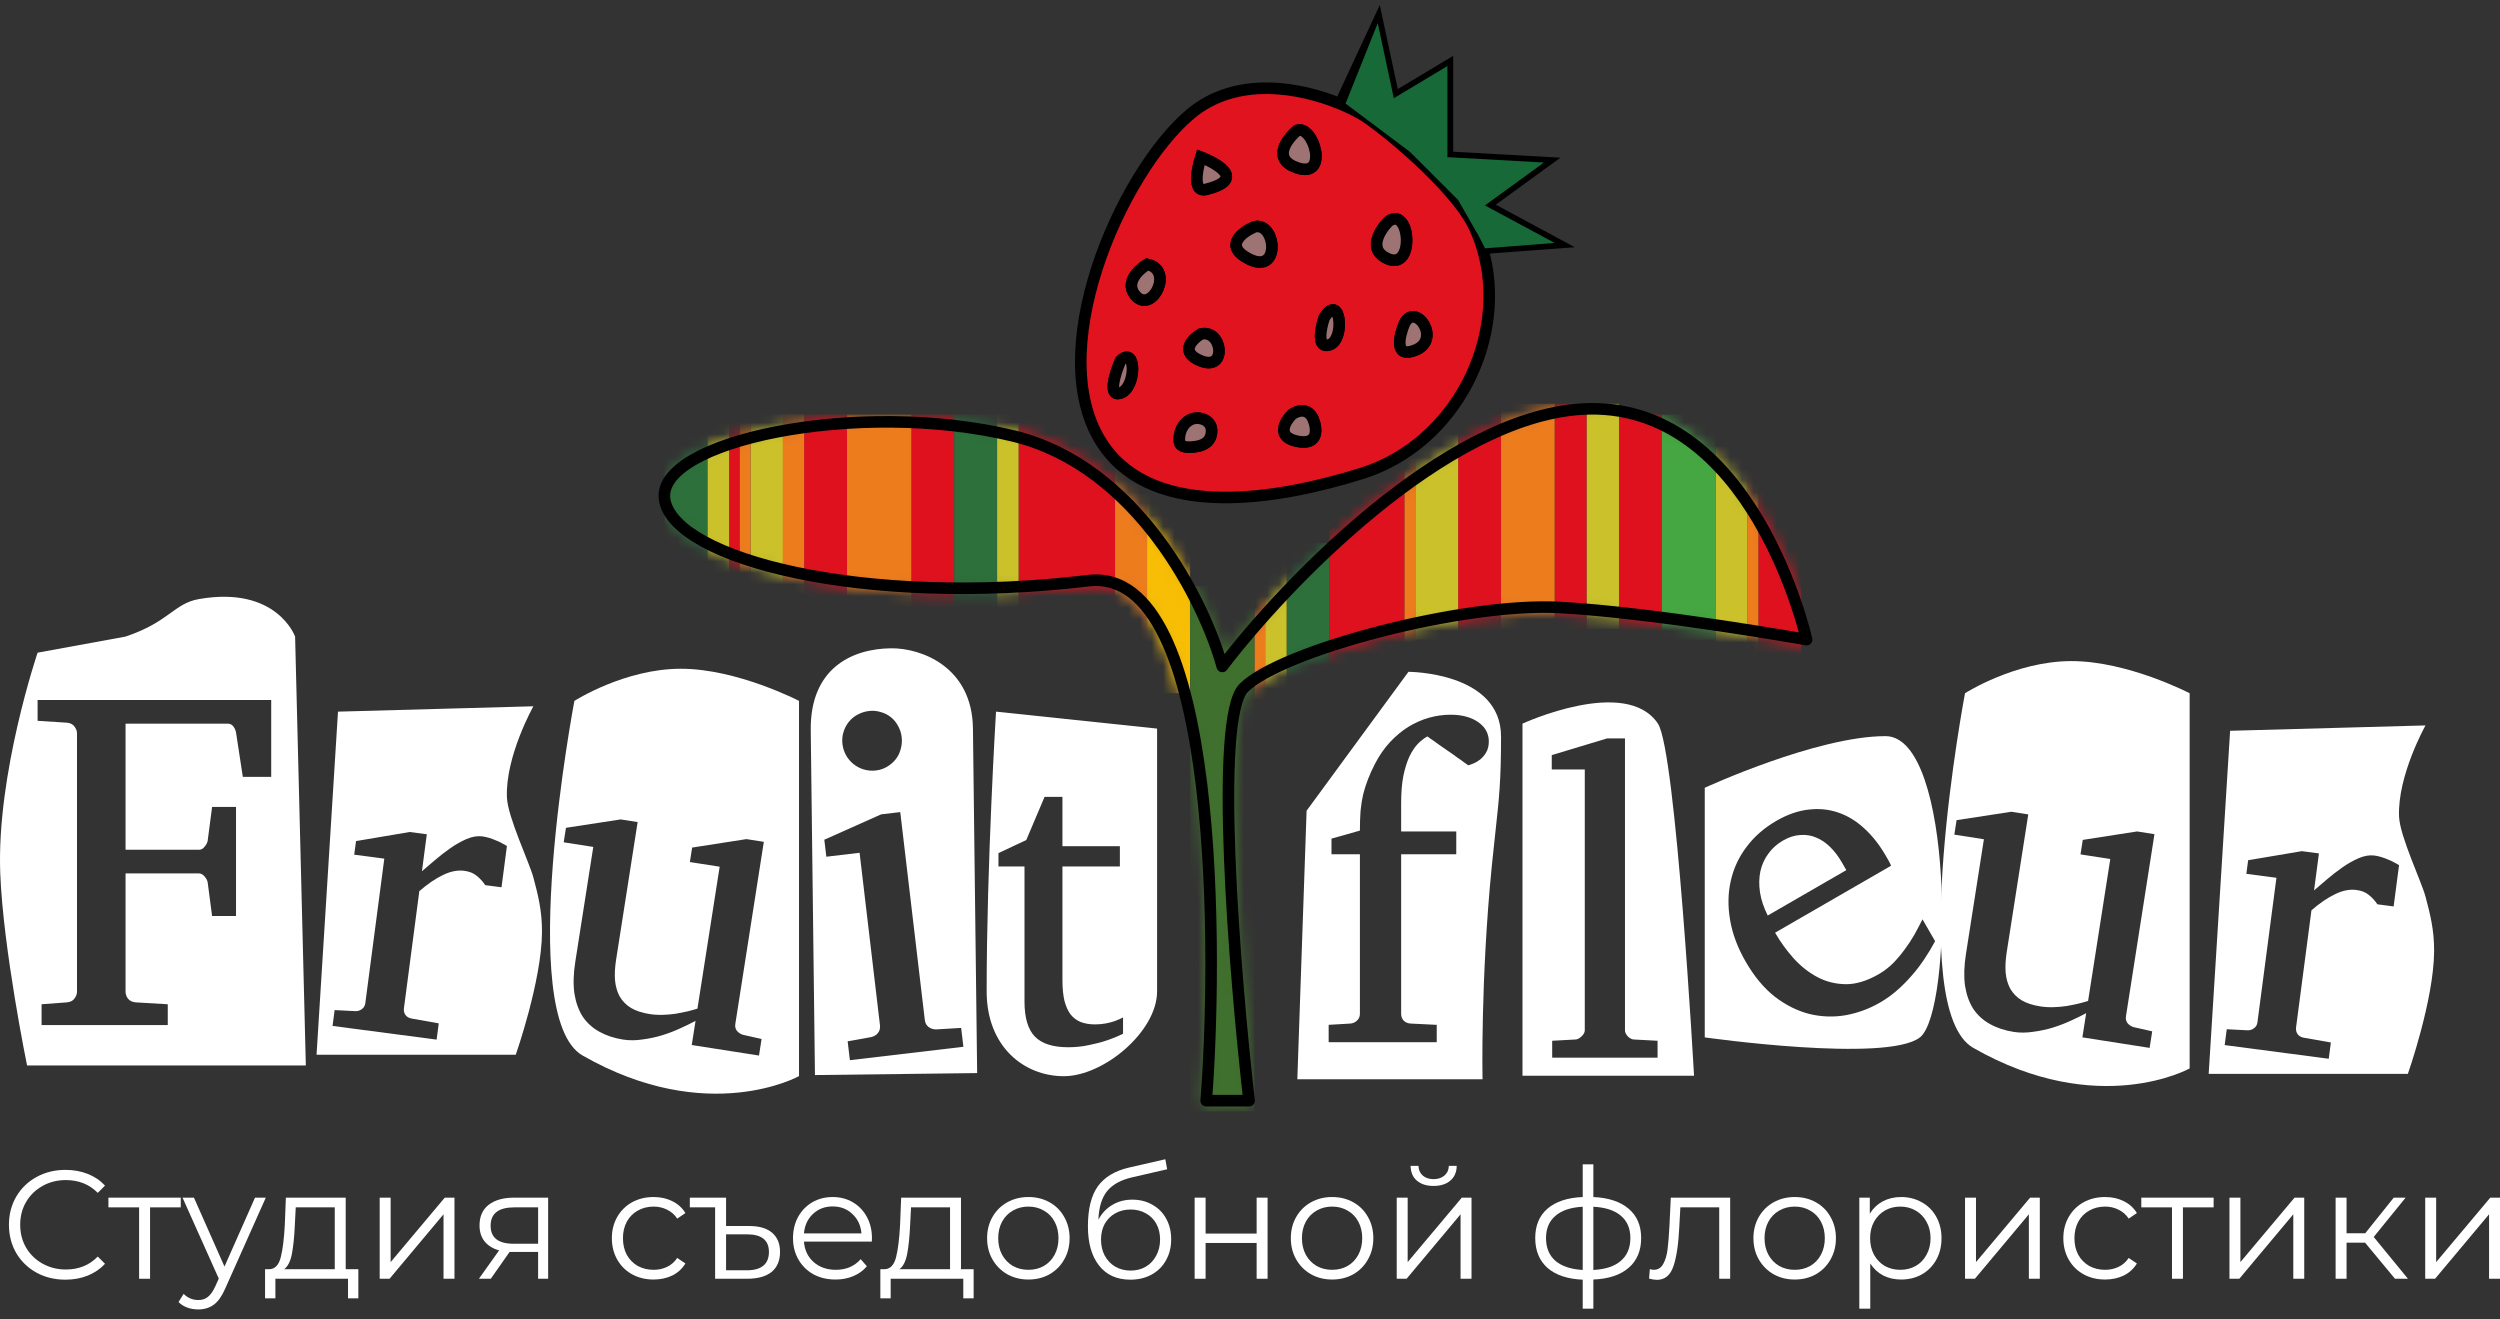 <svg width="216" height="114" viewBox="0 0 216 114" fill="none" xmlns="http://www.w3.org/2000/svg">
<rect x="0" y="0" width="216" height="114" fill="#333333" stroke="none"/>
<path d="M5.649 110.564C4.725 110.564 3.89 110.36 3.144 109.951C2.407 109.543 1.825 108.979 1.399 108.259C0.981 107.531 0.773 106.718 0.773 105.821C0.773 104.924 0.981 104.116 1.399 103.397C1.825 102.668 2.411 102.1 3.157 101.691C3.904 101.283 4.738 101.078 5.662 101.078C6.355 101.078 6.994 101.194 7.581 101.425C8.167 101.656 8.664 101.993 9.073 102.437L8.447 103.064C7.718 102.326 6.799 101.958 5.689 101.958C4.952 101.958 4.281 102.126 3.677 102.464C3.073 102.802 2.598 103.263 2.252 103.85C1.914 104.436 1.745 105.093 1.745 105.821C1.745 106.55 1.914 107.207 2.252 107.793C2.598 108.379 3.073 108.841 3.677 109.179C4.281 109.516 4.952 109.685 5.689 109.685C6.808 109.685 7.727 109.312 8.447 108.566L9.073 109.192C8.664 109.636 8.162 109.978 7.567 110.218C6.981 110.449 6.342 110.564 5.649 110.564Z" fill="white"/>
<path d="M15.617 104.316H12.965V110.484H12.019V104.316H9.368V103.477H15.617V104.316Z" fill="white"/>
<path d="M22.965 103.477L19.462 111.324C19.177 111.981 18.849 112.447 18.476 112.722C18.103 112.998 17.654 113.135 17.13 113.135C16.793 113.135 16.477 113.082 16.184 112.976C15.891 112.869 15.638 112.709 15.425 112.496L15.864 111.79C16.22 112.145 16.646 112.323 17.143 112.323C17.463 112.323 17.734 112.234 17.956 112.056C18.187 111.879 18.4 111.577 18.596 111.15L18.902 110.471L15.771 103.477H16.757L19.395 109.432L22.033 103.477H22.965Z" fill="white"/>
<path d="M30.961 109.658V112.176H30.069V110.484H23.794V112.176H22.901V109.658H23.301C23.772 109.632 24.091 109.285 24.26 108.619C24.429 107.953 24.544 107.02 24.607 105.821L24.7 103.477H29.869V109.658H30.961ZM25.472 105.875C25.428 106.869 25.344 107.691 25.219 108.339C25.095 108.979 24.873 109.418 24.553 109.658H28.923V104.316H25.552L25.472 105.875Z" fill="white"/>
<path d="M32.805 103.477H33.751V109.045L38.427 103.477H39.266V110.484H38.32V104.915L33.657 110.484H32.805V103.477Z" fill="white"/>
<path d="M47.359 103.477V110.484H46.493V108.166H44.029L42.404 110.484H41.378L43.123 108.033C42.581 107.882 42.164 107.624 41.871 107.26C41.578 106.896 41.431 106.434 41.431 105.875C41.431 105.093 41.697 104.498 42.23 104.089C42.763 103.681 43.492 103.477 44.415 103.477H47.359ZM42.39 105.901C42.39 106.94 43.052 107.46 44.375 107.46H46.493V104.316H44.442C43.074 104.316 42.39 104.844 42.39 105.901Z" fill="white"/>
<path d="M56.474 110.551C55.782 110.551 55.16 110.4 54.609 110.098C54.068 109.796 53.641 109.374 53.33 108.832C53.019 108.282 52.864 107.664 52.864 106.98C52.864 106.296 53.019 105.684 53.33 105.142C53.641 104.6 54.068 104.178 54.609 103.876C55.16 103.574 55.782 103.423 56.474 103.423C57.078 103.423 57.616 103.543 58.087 103.783C58.566 104.014 58.944 104.356 59.219 104.809L58.513 105.288C58.282 104.942 57.989 104.684 57.633 104.516C57.278 104.338 56.892 104.249 56.474 104.249C55.968 104.249 55.511 104.365 55.102 104.596C54.703 104.818 54.387 105.137 54.156 105.555C53.934 105.972 53.823 106.447 53.823 106.98C53.823 107.522 53.934 108.002 54.156 108.419C54.387 108.828 54.703 109.148 55.102 109.378C55.511 109.601 55.968 109.712 56.474 109.712C56.892 109.712 57.278 109.627 57.633 109.458C57.989 109.29 58.282 109.032 58.513 108.686L59.219 109.165C58.944 109.618 58.566 109.965 58.087 110.204C57.607 110.435 57.069 110.551 56.474 110.551Z" fill="white"/>
<path d="M64.744 105.928C65.606 105.928 66.263 106.123 66.716 106.514C67.169 106.905 67.395 107.456 67.395 108.166C67.395 108.921 67.151 109.498 66.662 109.898C66.174 110.289 65.472 110.484 64.557 110.484H61.786V104.316H59.601V103.477H62.732V105.928H64.744ZM64.544 109.752C65.166 109.752 65.637 109.618 65.956 109.352C66.276 109.085 66.436 108.69 66.436 108.166C66.436 107.154 65.805 106.647 64.544 106.647H62.732V109.752H64.544Z" fill="white"/>
<path d="M75.323 107.273H69.461C69.515 108.002 69.794 108.592 70.301 109.045C70.807 109.489 71.447 109.712 72.219 109.712C72.654 109.712 73.054 109.636 73.418 109.485C73.782 109.325 74.098 109.094 74.364 108.792L74.897 109.405C74.586 109.778 74.195 110.062 73.725 110.258C73.263 110.453 72.752 110.551 72.193 110.551C71.473 110.551 70.834 110.4 70.274 110.098C69.723 109.787 69.293 109.361 68.982 108.819C68.671 108.277 68.516 107.664 68.516 106.98C68.516 106.296 68.662 105.684 68.955 105.142C69.257 104.6 69.666 104.178 70.181 103.876C70.705 103.574 71.291 103.423 71.939 103.423C72.588 103.423 73.17 103.574 73.685 103.876C74.2 104.178 74.604 104.6 74.897 105.142C75.19 105.675 75.337 106.288 75.337 106.98L75.323 107.273ZM71.939 104.236C71.264 104.236 70.696 104.454 70.234 104.889C69.781 105.315 69.524 105.875 69.461 106.567H74.431C74.369 105.875 74.107 105.315 73.645 104.889C73.192 104.454 72.623 104.236 71.939 104.236Z" fill="white"/>
<path d="M84.122 109.658V112.176H83.229V110.484H76.954V112.176H76.062V109.658H76.462C76.932 109.632 77.252 109.285 77.421 108.619C77.589 107.953 77.705 107.02 77.767 105.821L77.86 103.477H83.029V109.658H84.122ZM78.633 105.875C78.589 106.869 78.504 107.691 78.38 108.339C78.256 108.979 78.034 109.418 77.714 109.658H82.084V104.316H78.713L78.633 105.875Z" fill="white"/>
<path d="M88.856 110.551C88.181 110.551 87.573 110.4 87.031 110.098C86.489 109.787 86.063 109.361 85.752 108.819C85.441 108.277 85.286 107.664 85.286 106.98C85.286 106.296 85.441 105.684 85.752 105.142C86.063 104.6 86.489 104.178 87.031 103.876C87.573 103.574 88.181 103.423 88.856 103.423C89.531 103.423 90.14 103.574 90.682 103.876C91.223 104.178 91.645 104.6 91.947 105.142C92.258 105.684 92.414 106.296 92.414 106.98C92.414 107.664 92.258 108.277 91.947 108.819C91.645 109.361 91.223 109.787 90.682 110.098C90.14 110.4 89.531 110.551 88.856 110.551ZM88.856 109.712C89.354 109.712 89.798 109.601 90.189 109.378C90.588 109.148 90.899 108.823 91.121 108.406C91.343 107.988 91.454 107.513 91.454 106.98C91.454 106.447 91.343 105.972 91.121 105.555C90.899 105.137 90.588 104.818 90.189 104.596C89.798 104.365 89.354 104.249 88.856 104.249C88.359 104.249 87.91 104.365 87.511 104.596C87.12 104.818 86.809 105.137 86.578 105.555C86.356 105.972 86.245 106.447 86.245 106.98C86.245 107.513 86.356 107.988 86.578 108.406C86.809 108.823 87.12 109.148 87.511 109.378C87.91 109.601 88.359 109.712 88.856 109.712Z" fill="white"/>
<path d="M97.832 103.65C98.481 103.65 99.058 103.796 99.564 104.089C100.08 104.374 100.479 104.778 100.763 105.302C101.048 105.817 101.19 106.408 101.19 107.074C101.19 107.758 101.039 108.366 100.737 108.899C100.444 109.423 100.031 109.831 99.498 110.125C98.965 110.418 98.352 110.564 97.659 110.564C96.496 110.564 95.594 110.156 94.955 109.339C94.315 108.521 93.996 107.393 93.996 105.955C93.996 104.454 94.28 103.303 94.848 102.504C95.425 101.705 96.323 101.163 97.539 100.879L100.684 100.159L100.843 101.025L97.886 101.705C96.882 101.927 96.145 102.322 95.674 102.89C95.204 103.45 94.946 104.28 94.901 105.382C95.186 104.84 95.581 104.418 96.087 104.116C96.594 103.805 97.175 103.65 97.832 103.65ZM97.686 109.778C98.174 109.778 98.61 109.667 98.992 109.445C99.382 109.214 99.684 108.894 99.897 108.486C100.12 108.077 100.231 107.615 100.231 107.1C100.231 106.585 100.124 106.132 99.911 105.741C99.698 105.351 99.396 105.049 99.005 104.835C98.623 104.613 98.183 104.502 97.686 104.502C97.189 104.502 96.745 104.613 96.354 104.835C95.972 105.049 95.67 105.351 95.448 105.741C95.235 106.132 95.128 106.585 95.128 107.1C95.128 107.615 95.235 108.077 95.448 108.486C95.67 108.894 95.976 109.214 96.367 109.445C96.758 109.667 97.197 109.778 97.686 109.778Z" fill="white"/>
<path d="M103.217 103.477H104.163V106.581H108.573V103.477H109.519V110.484H108.573V107.393H104.163V110.484H103.217V103.477Z" fill="white"/>
<path d="M115.098 110.551C114.423 110.551 113.815 110.4 113.273 110.098C112.731 109.787 112.305 109.361 111.994 108.819C111.683 108.277 111.528 107.664 111.528 106.98C111.528 106.296 111.683 105.684 111.994 105.142C112.305 104.6 112.731 104.178 113.273 103.876C113.815 103.574 114.423 103.423 115.098 103.423C115.773 103.423 116.382 103.574 116.924 103.876C117.465 104.178 117.887 104.6 118.189 105.142C118.5 105.684 118.656 106.296 118.656 106.98C118.656 107.664 118.5 108.277 118.189 108.819C117.887 109.361 117.465 109.787 116.924 110.098C116.382 110.4 115.773 110.551 115.098 110.551ZM115.098 109.712C115.596 109.712 116.04 109.601 116.431 109.378C116.83 109.148 117.141 108.823 117.363 108.406C117.585 107.988 117.696 107.513 117.696 106.98C117.696 106.447 117.585 105.972 117.363 105.555C117.141 105.137 116.83 104.818 116.431 104.596C116.04 104.365 115.596 104.249 115.098 104.249C114.601 104.249 114.153 104.365 113.753 104.596C113.362 104.818 113.051 105.137 112.82 105.555C112.598 105.972 112.487 106.447 112.487 106.98C112.487 107.513 112.598 107.988 112.82 108.406C113.051 108.823 113.362 109.148 113.753 109.378C114.153 109.601 114.601 109.712 115.098 109.712Z" fill="white"/>
<path d="M120.677 103.477H121.623V109.045L126.299 103.477H127.139V110.484H126.193V104.915L121.53 110.484H120.677V103.477ZM123.861 102.464C123.257 102.464 122.778 102.313 122.423 102.011C122.067 101.709 121.885 101.283 121.876 100.732H122.556C122.565 101.078 122.689 101.358 122.929 101.571C123.169 101.776 123.479 101.878 123.861 101.878C124.243 101.878 124.554 101.776 124.794 101.571C125.043 101.358 125.171 101.078 125.18 100.732H125.86C125.851 101.283 125.664 101.709 125.3 102.011C124.945 102.313 124.465 102.464 123.861 102.464Z" fill="white"/>
<path d="M141.796 106.967C141.796 108.06 141.437 108.917 140.717 109.538C139.998 110.16 138.981 110.498 137.666 110.551V113.069H136.747V110.564C135.441 110.511 134.429 110.173 133.709 109.552C132.999 108.921 132.644 108.06 132.644 106.967C132.644 105.883 132.999 105.035 133.709 104.422C134.429 103.81 135.441 103.477 136.747 103.423V100.599H137.666V103.423C138.981 103.485 139.998 103.823 140.717 104.436C141.437 105.049 141.796 105.892 141.796 106.967ZM133.576 106.967C133.576 107.802 133.843 108.455 134.376 108.926C134.917 109.396 135.708 109.663 136.747 109.725V104.263C135.717 104.316 134.931 104.578 134.389 105.049C133.847 105.51 133.576 106.15 133.576 106.967ZM137.666 109.725C138.705 109.672 139.496 109.41 140.038 108.939C140.588 108.468 140.864 107.811 140.864 106.967C140.864 106.141 140.588 105.497 140.038 105.035C139.496 104.573 138.705 104.316 137.666 104.263V109.725Z" fill="white"/>
<path d="M149.487 103.477V110.484H148.541V104.316H145.183L145.09 106.048C145.019 107.504 144.85 108.624 144.584 109.405C144.317 110.187 143.842 110.578 143.158 110.578C142.972 110.578 142.745 110.542 142.479 110.471L142.545 109.658C142.705 109.694 142.816 109.712 142.878 109.712C143.243 109.712 143.518 109.543 143.704 109.205C143.891 108.868 144.015 108.45 144.077 107.953C144.14 107.456 144.193 106.798 144.237 105.981L144.357 103.477H149.487Z" fill="white"/>
<path d="M155.067 110.551C154.392 110.551 153.783 110.4 153.241 110.098C152.7 109.787 152.273 109.361 151.962 108.819C151.651 108.277 151.496 107.664 151.496 106.98C151.496 106.296 151.651 105.684 151.962 105.142C152.273 104.6 152.7 104.178 153.241 103.876C153.783 103.574 154.392 103.423 155.067 103.423C155.742 103.423 156.35 103.574 156.892 103.876C157.434 104.178 157.855 104.6 158.157 105.142C158.468 105.684 158.624 106.296 158.624 106.98C158.624 107.664 158.468 108.277 158.157 108.819C157.855 109.361 157.434 109.787 156.892 110.098C156.35 110.4 155.742 110.551 155.067 110.551ZM155.067 109.712C155.564 109.712 156.008 109.601 156.399 109.378C156.798 109.148 157.109 108.823 157.331 108.406C157.553 107.988 157.664 107.513 157.664 106.98C157.664 106.447 157.553 105.972 157.331 105.555C157.109 105.137 156.798 104.818 156.399 104.596C156.008 104.365 155.564 104.249 155.067 104.249C154.569 104.249 154.121 104.365 153.721 104.596C153.33 104.818 153.019 105.137 152.788 105.555C152.566 105.972 152.455 106.447 152.455 106.98C152.455 107.513 152.566 107.988 152.788 108.406C153.019 108.823 153.33 109.148 153.721 109.378C154.121 109.601 154.569 109.712 155.067 109.712Z" fill="white"/>
<path d="M164.256 103.423C164.913 103.423 165.508 103.574 166.041 103.876C166.574 104.169 166.991 104.587 167.293 105.129C167.595 105.67 167.746 106.288 167.746 106.98C167.746 107.682 167.595 108.304 167.293 108.846C166.991 109.387 166.574 109.809 166.041 110.111C165.517 110.404 164.922 110.551 164.256 110.551C163.687 110.551 163.172 110.435 162.71 110.204C162.257 109.965 161.884 109.618 161.591 109.165V113.069H160.645V103.477H161.551V104.862C161.835 104.4 162.208 104.045 162.67 103.796C163.141 103.548 163.67 103.423 164.256 103.423ZM164.189 109.712C164.678 109.712 165.122 109.601 165.521 109.378C165.921 109.148 166.232 108.823 166.454 108.406C166.685 107.988 166.8 107.513 166.8 106.98C166.8 106.447 166.685 105.977 166.454 105.568C166.232 105.151 165.921 104.827 165.521 104.596C165.122 104.365 164.678 104.249 164.189 104.249C163.692 104.249 163.243 104.365 162.844 104.596C162.453 104.827 162.142 105.151 161.911 105.568C161.689 105.977 161.578 106.447 161.578 106.98C161.578 107.513 161.689 107.988 161.911 108.406C162.142 108.823 162.453 109.148 162.844 109.378C163.243 109.601 163.692 109.712 164.189 109.712Z" fill="white"/>
<path d="M169.779 103.477H170.725V109.045L175.401 103.477H176.24V110.484H175.294V104.915L170.631 110.484H169.779V103.477Z" fill="white"/>
<path d="M181.882 110.551C181.189 110.551 180.567 110.4 180.017 110.098C179.475 109.796 179.049 109.374 178.738 108.832C178.427 108.282 178.272 107.664 178.272 106.98C178.272 106.296 178.427 105.684 178.738 105.142C179.049 104.6 179.475 104.178 180.017 103.876C180.567 103.574 181.189 103.423 181.882 103.423C182.486 103.423 183.023 103.543 183.494 103.783C183.974 104.014 184.351 104.356 184.626 104.809L183.92 105.288C183.689 104.942 183.396 104.684 183.041 104.516C182.686 104.338 182.299 104.249 181.882 104.249C181.376 104.249 180.918 104.365 180.51 104.596C180.11 104.818 179.795 105.137 179.564 105.555C179.342 105.972 179.231 106.447 179.231 106.98C179.231 107.522 179.342 108.002 179.564 108.419C179.795 108.828 180.11 109.148 180.51 109.378C180.918 109.601 181.376 109.712 181.882 109.712C182.299 109.712 182.686 109.627 183.041 109.458C183.396 109.29 183.689 109.032 183.92 108.686L184.626 109.165C184.351 109.618 183.974 109.965 183.494 110.204C183.014 110.435 182.477 110.551 181.882 110.551Z" fill="white"/>
<path d="M191.257 104.316H188.606V110.484H187.66V104.316H185.009V103.477H191.257V104.316Z" fill="white"/>
<path d="M192.625 103.477H193.571V109.045L198.247 103.477H199.086V110.484H198.141V104.915L193.478 110.484H192.625V103.477Z" fill="white"/>
<path d="M204.342 107.367H202.743V110.484H201.797V103.477H202.743V106.554H204.355L206.82 103.477H207.846L205.088 106.874L208.046 110.484H206.927L204.342 107.367Z" fill="white"/>
<path d="M209.538 103.477H210.484V109.045L215.161 103.477H216V110.484H215.054V104.915L210.391 110.484H209.538V103.477Z" fill="white"/>
<path d="M95.415 38.591C89.857 30.717 96.804 14.969 102.826 9.874C106.813 6.501 112.344 7.548 115.795 8.972L119.037 2L120.427 8.485L125.058 5.705V13.579L133.396 14.043L128.301 17.748L134.322 20.99L128.082 21.453C130.36 29.06 125.863 38.34 117.647 40.907C110.237 43.223 99.861 44.89 95.415 38.591Z" fill="#E0131E"/>
<path d="M115.795 8.972C116.513 9.269 117.142 9.581 117.647 9.874C119.248 10.8 125.705 16.054 127.374 19.601C127.658 20.204 127.893 20.823 128.082 21.453M115.795 8.972C112.344 7.548 106.813 6.501 102.826 9.874C96.804 14.969 89.857 30.717 95.415 38.591C99.861 44.89 110.237 43.223 117.647 40.907C125.863 38.34 130.36 29.06 128.082 21.453M115.795 8.972L119.037 2L120.427 8.485L125.058 5.705V13.579L133.396 14.043L128.301 17.748L134.322 20.99L128.082 21.453M108.384 19.601C107.303 20.064 105.698 21.268 107.921 22.38C110.7 23.769 110.237 19.138 108.384 19.601ZM103.752 28.864C102.98 29.328 101.899 30.439 103.752 31.18C106.068 32.107 105.605 28.401 103.752 28.864ZM99.12 22.843C98.348 23.306 97.082 24.511 98.194 25.622C99.584 27.012 101.436 23.306 99.12 22.843ZM121.353 27.938C120.89 29.019 120.427 30.995 122.279 30.254C124.595 29.328 122.279 26.085 121.353 27.938ZM114.405 27.475C114.097 28.401 113.757 30.161 114.868 29.791C116.258 29.328 115.795 25.159 114.405 27.475ZM119.963 19.138C119.192 19.91 118.111 21.639 119.963 22.38C122.279 23.306 121.816 17.748 119.963 19.138ZM112.089 11.264C111.163 12.036 109.866 13.765 112.089 14.506C114.868 15.432 113.479 10.8 112.089 11.264ZM103.752 13.579C103.752 13.579 102.733 16.729 104.215 16.359C108.384 15.316 103.752 13.579 103.752 13.579ZM96.805 31.18C96.341 32.261 95.693 34.33 96.805 33.959C98.194 33.496 98.194 29.791 96.805 31.18ZM102.826 36.275C102.165 36.621 101.842 37.384 101.899 38.128C101.943 38.698 102.723 38.672 103.289 38.591C104.049 38.483 104.679 38.128 104.679 37.202C104.679 36.275 103.543 35.901 102.826 36.275ZM111.626 35.812C111.009 36.43 110.237 37.757 112.089 38.128C113.942 38.498 113.788 37.047 113.479 36.275C113.325 35.812 112.738 35.071 111.626 35.812Z" stroke="black"/>
<path d="M108.384 19.6C107.303 20.064 105.698 21.268 107.921 22.379C110.7 23.769 110.237 19.137 108.384 19.6Z" fill="#9E7373"/>
<path d="M103.752 28.864C102.98 29.327 101.899 30.439 103.752 31.18C106.068 32.106 105.605 28.401 103.752 28.864Z" fill="#9E7373"/>
<path d="M99.12 22.843C98.348 23.306 97.082 24.51 98.194 25.622C99.584 27.011 101.436 23.306 99.12 22.843Z" fill="#9E7373"/>
<path d="M121.353 27.938C120.89 29.018 120.427 30.995 122.279 30.253C124.595 29.327 122.279 26.085 121.353 27.938Z" fill="#9E7373"/>
<path d="M114.405 27.474C114.096 28.401 113.757 30.161 114.868 29.79C116.258 29.327 115.795 25.159 114.405 27.474Z" fill="#9E7373"/>
<path d="M119.963 19.137C119.191 19.909 118.111 21.638 119.963 22.379C122.279 23.306 121.816 17.748 119.963 19.137Z" fill="#9E7373"/>
<path d="M112.089 11.263C111.163 12.035 109.866 13.764 112.089 14.505C114.868 15.432 113.479 10.8 112.089 11.263Z" fill="#9E7373"/>
<path d="M103.752 13.579C103.752 13.579 102.733 16.729 104.215 16.358C108.384 15.316 103.752 13.579 103.752 13.579Z" fill="#9E7373"/>
<path d="M96.805 31.18C96.341 32.261 95.693 34.33 96.805 33.959C98.194 33.496 98.194 29.79 96.805 31.18Z" fill="#9E7373"/>
<path d="M101.899 38.127C101.842 37.384 102.165 36.62 102.826 36.275C103.543 35.9 104.679 36.275 104.679 37.201C104.679 38.127 104.049 38.482 103.289 38.591C102.723 38.672 101.943 38.698 101.899 38.127Z" fill="#9E7373"/>
<path d="M112.089 38.127C110.237 37.757 111.009 36.429 111.626 35.812C112.738 35.071 113.325 35.812 113.479 36.275C113.788 37.047 113.942 38.498 112.089 38.127Z" fill="#9E7373"/>
<path d="M108.384 19.6C107.303 20.064 105.698 21.268 107.921 22.379C110.7 23.769 110.237 19.137 108.384 19.6Z" stroke="black"/>
<path d="M103.752 28.864C102.98 29.327 101.899 30.439 103.752 31.18C106.068 32.106 105.605 28.401 103.752 28.864Z" stroke="black"/>
<path d="M99.12 22.843C98.348 23.306 97.082 24.51 98.194 25.622C99.584 27.011 101.436 23.306 99.12 22.843Z" stroke="black"/>
<path d="M121.353 27.938C120.89 29.018 120.427 30.995 122.279 30.253C124.595 29.327 122.279 26.085 121.353 27.938Z" stroke="black"/>
<path d="M114.405 27.474C114.096 28.401 113.757 30.161 114.868 29.79C116.258 29.327 115.795 25.159 114.405 27.474Z" stroke="black"/>
<path d="M119.963 19.137C119.191 19.909 118.111 21.638 119.963 22.379C122.279 23.306 121.816 17.748 119.963 19.137Z" stroke="black"/>
<path d="M112.089 11.263C111.163 12.035 109.866 13.764 112.089 14.505C114.868 15.432 113.479 10.8 112.089 11.263Z" stroke="black"/>
<path d="M103.752 13.579C103.752 13.579 102.733 16.729 104.215 16.358C108.384 15.316 103.752 13.579 103.752 13.579Z" stroke="black"/>
<path d="M96.805 31.18C96.341 32.261 95.693 34.33 96.805 33.959C98.194 33.496 98.194 29.79 96.805 31.18Z" stroke="black"/>
<path d="M101.899 38.127C101.842 37.384 102.165 36.62 102.826 36.275C103.543 35.9 104.679 36.275 104.679 37.201C104.679 38.127 104.049 38.482 103.289 38.591C102.723 38.672 101.943 38.698 101.899 38.127Z" stroke="black"/>
<path d="M112.089 38.127C110.237 37.757 111.009 36.429 111.626 35.812C112.738 35.071 113.325 35.812 113.479 36.275C113.788 37.047 113.942 38.498 112.089 38.127Z" stroke="black"/>
<path d="M121.816 13.116L116.258 8.948L119.037 2L120.426 8.485L125.058 5.705V13.579L133.395 14.043L128.3 17.748L134.322 20.99L128.3 21.453L127.837 20.527L125.985 17.285L121.816 13.116Z" fill="#176938"/>
<mask id="mask0_1436_6896" style="mask-type:alpha" maskUnits="userSpaceOnUse" x="56" y="34" width="101" height="62">
<path d="M107.921 95.099H104.215C105.141 83.52 105.605 48.793 94.025 50.171C74.572 52.487 58.36 48.318 57.434 43.223C56.508 38.128 74.109 34.423 87.541 37.665C98.286 40.259 104.061 52.024 105.605 57.582C111.008 50.48 124.78 36.09 136.638 35.349C151.459 34.423 156.091 55.266 156.091 55.266C156.091 55.266 143.122 52.95 134.785 52.487C126.448 52.024 110.7 56.192 107.457 59.435C104.864 62.028 106.685 84.292 107.921 95.099Z" fill="#C4C4C4"/>
<path d="M104.215 95.099L103.717 95.059C103.706 95.199 103.753 95.336 103.848 95.439C103.942 95.541 104.076 95.599 104.215 95.599V95.099ZM107.921 95.099V95.599C108.063 95.599 108.199 95.539 108.294 95.432C108.389 95.326 108.434 95.184 108.417 95.043L107.921 95.099ZM107.457 59.435L107.811 59.788L107.457 59.435ZM156.091 55.266L156.003 55.758C156.168 55.788 156.336 55.733 156.452 55.612C156.568 55.491 156.616 55.321 156.579 55.158L156.091 55.266ZM136.638 35.349L136.606 34.85L136.638 35.349ZM105.605 57.582L105.123 57.716C105.174 57.899 105.324 58.037 105.51 58.073C105.697 58.109 105.888 58.036 106.003 57.885L105.605 57.582ZM87.541 37.665L87.423 38.151L87.541 37.665ZM57.434 43.223L56.942 43.313L57.434 43.223ZM94.025 50.171L94.085 50.668L94.025 50.171ZM104.215 95.599H107.921V94.599H104.215V95.599ZM108.417 95.043C107.801 89.647 107.038 81.392 106.753 74.167C106.61 70.553 106.588 67.21 106.761 64.615C106.847 63.316 106.982 62.22 107.17 61.377C107.364 60.507 107.596 60.003 107.811 59.788L107.104 59.081C106.67 59.515 106.392 60.274 106.194 61.16C105.99 62.073 105.851 63.226 105.763 64.548C105.587 67.195 105.61 70.579 105.754 74.207C106.04 81.464 106.805 89.745 107.424 95.156L108.417 95.043ZM107.811 59.788C108.545 59.054 110.053 58.217 112.111 57.379C114.148 56.55 116.659 55.746 119.335 55.055C124.7 53.671 130.663 52.759 134.757 52.986L134.813 51.988C130.569 51.752 124.49 52.692 119.086 54.087C116.378 54.786 113.823 55.603 111.734 56.453C109.667 57.294 107.991 58.194 107.104 59.081L107.811 59.788ZM134.757 52.986C138.902 53.216 144.209 53.908 148.491 54.545C150.63 54.863 152.508 55.166 153.852 55.39C154.524 55.502 155.062 55.594 155.432 55.658C155.617 55.69 155.76 55.715 155.857 55.732C155.905 55.741 155.942 55.747 155.966 55.752C155.979 55.754 155.988 55.755 155.994 55.757C155.997 55.757 156 55.758 156.001 55.758C156.002 55.758 156.002 55.758 156.003 55.758C156.003 55.758 156.003 55.758 156.003 55.758C156.003 55.758 156.003 55.758 156.091 55.266C156.179 54.774 156.179 54.774 156.179 54.774C156.179 54.774 156.179 54.774 156.178 54.774C156.178 54.774 156.177 54.773 156.177 54.773C156.175 54.773 156.173 54.773 156.169 54.772C156.163 54.771 156.154 54.769 156.141 54.767C156.116 54.763 156.079 54.756 156.03 54.748C155.933 54.73 155.789 54.705 155.603 54.673C155.231 54.608 154.691 54.516 154.017 54.404C152.668 54.179 150.784 53.875 148.638 53.556C144.351 52.918 139.005 52.221 134.813 51.988L134.757 52.986ZM156.091 55.266C156.579 55.158 156.579 55.157 156.579 55.157C156.579 55.157 156.579 55.156 156.579 55.156C156.579 55.155 156.578 55.154 156.578 55.152C156.577 55.15 156.577 55.145 156.575 55.14C156.573 55.129 156.569 55.113 156.564 55.092C156.555 55.051 156.54 54.991 156.521 54.913C156.483 54.756 156.424 54.529 156.345 54.24C156.187 53.663 155.946 52.843 155.609 51.861C154.936 49.901 153.881 47.291 152.353 44.706C149.308 39.553 144.301 34.369 136.606 34.85L136.669 35.848C143.796 35.403 148.516 40.177 151.492 45.215C152.975 47.724 154.004 50.267 154.663 52.186C154.992 53.145 155.228 53.945 155.381 54.504C155.458 54.784 155.513 55.003 155.55 55.152C155.568 55.226 155.582 55.283 155.591 55.32C155.595 55.339 155.598 55.353 155.6 55.362C155.601 55.367 155.602 55.37 155.603 55.372C155.603 55.373 155.603 55.374 155.603 55.374C155.603 55.374 155.603 55.374 155.603 55.375C155.603 55.375 155.603 55.374 156.091 55.266ZM136.606 34.85C130.514 35.231 124.003 39.101 118.385 43.693C112.749 48.3 107.928 53.702 105.207 57.279L106.003 57.885C108.685 54.36 113.452 49.017 119.017 44.467C124.6 39.904 130.904 36.209 136.669 35.848L136.606 34.85ZM106.086 57.448C105.299 54.615 103.444 50.227 100.423 46.211C97.402 42.196 93.182 38.513 87.658 37.179L87.423 38.151C92.645 39.412 96.685 42.907 99.624 46.813C102.562 50.718 104.366 54.991 105.123 57.716L106.086 57.448ZM87.658 37.179C80.863 35.539 73.031 35.657 67.008 36.827C63.998 37.411 61.404 38.265 59.606 39.318C57.848 40.348 56.649 41.7 56.942 43.313L57.926 43.134C57.756 42.199 58.41 41.178 60.111 40.181C61.773 39.208 64.244 38.382 67.198 37.809C73.101 36.663 80.786 36.549 87.423 38.151L87.658 37.179ZM56.942 43.313C57.216 44.82 58.582 46.135 60.566 47.222C62.578 48.325 65.351 49.265 68.679 49.966C75.339 51.368 84.311 51.831 94.085 50.668L93.966 49.675C84.286 50.827 75.425 50.364 68.885 48.987C65.612 48.298 62.943 47.385 61.047 46.346C59.123 45.291 58.115 44.174 57.926 43.134L56.942 43.313ZM94.085 50.668C96.656 50.361 98.644 52.023 100.183 55.199C101.717 58.366 102.708 62.874 103.313 67.837C104.524 77.749 104.178 89.289 103.717 95.059L104.714 95.139C105.178 89.33 105.527 77.717 104.306 67.715C103.696 62.721 102.69 58.082 101.083 54.763C99.48 51.454 97.184 49.291 93.966 49.675L94.085 50.668Z" fill="black"/>
</mask>
<g mask="url(#mask0_1436_6896)">
<rect x="125.985" y="35.812" width="4.632" height="19.453" fill="#E0111E"/>
<rect x="134.322" y="34.886" width="2.779" height="19.453" fill="#E0111E"/>
<rect x="139.88" y="35.812" width="3.705" height="19.453" fill="#E0111E"/>
<rect x="151.923" y="40.444" width="3.705" height="19.453" fill="#E0111E"/>
<rect x="114.869" y="39.518" width="6.485" height="19.453" fill="#E0111E"/>
<rect x="88.004" y="35.812" width="8.337" height="19.453" fill="#E0111E"/>
<rect x="69.477" y="35.812" width="3.705" height="19.453" fill="#E0111E"/>
<rect x="78.74" y="35.812" width="3.705" height="19.453" fill="#E0111E"/>
<rect x="62.992" y="34.886" width="0.926" height="19.453" fill="#E0111E"/>
<rect x="57.434" y="35.812" width="3.705" height="19.453" fill="#2D703B"/>
<rect x="82.446" y="35.812" width="3.705" height="19.453" fill="#2D703B"/>
<rect x="111.163" y="46.929" width="3.705" height="19.453" fill="#2D703B"/>
<rect x="137.101" y="34.886" width="0.926" height="19.453" fill="#2D703B"/>
<rect x="86.152" y="35.812" width="1.853" height="19.453" fill="#CBC22B"/>
<rect x="109.31" y="45.075" width="1.853" height="19.453" fill="#CBC22B"/>
<rect x="137.101" y="34.886" width="2.779" height="19.453" fill="#CBC22B"/>
<rect x="148.217" y="38.591" width="2.779" height="19.453" fill="#CBC22B"/>
<rect x="143.586" y="35.812" width="4.632" height="19.453" fill="#45A742"/>
<rect x="122.279" y="35.812" width="3.705" height="19.453" fill="#CBC22B"/>
<rect x="64.845" y="35.812" width="3.705" height="19.453" fill="#CBC22B"/>
<rect x="61.14" y="35.812" width="1.853" height="19.453" fill="#CBC22B"/>
<rect x="73.182" y="35.812" width="5.558" height="19.453" fill="#ED7C1D"/>
<rect x="96.341" y="38.591" width="3.705" height="19.453" fill="#ED7C1D"/>
<rect x="108.384" y="45.075" width="0.926" height="19.453" fill="#ED7C1D"/>
<rect x="121.353" y="37.666" width="0.926" height="19.453" fill="#ED7C1D"/>
<rect x="129.69" y="34.886" width="4.632" height="19.453" fill="#ED7C1D"/>
<rect x="150.996" y="38.591" width="0.926" height="19.453" fill="#ED7C1D"/>
<rect x="99.121" y="40.444" width="3.705" height="19.453" fill="#F8BE05"/>
<rect x="102.826" y="50.634" width="5.558" height="45.392" fill="#40702D"/>
<rect x="67.624" y="35.812" width="1.853" height="19.453" fill="#ED7C1D"/>
<rect x="63.919" y="35.812" width="0.926" height="19.453" fill="#ED7C1D"/>
</g>
<path d="M104.215 95.099L103.717 95.059C103.706 95.199 103.753 95.336 103.848 95.439C103.942 95.541 104.076 95.599 104.215 95.599V95.099ZM107.921 95.099V95.599C108.063 95.599 108.199 95.539 108.294 95.432C108.389 95.326 108.434 95.184 108.417 95.043L107.921 95.099ZM156.091 55.266L156.003 55.758C156.168 55.788 156.336 55.733 156.452 55.612C156.568 55.491 156.616 55.321 156.579 55.158L156.091 55.266ZM105.605 57.582L105.123 57.716C105.174 57.899 105.324 58.037 105.51 58.073C105.697 58.109 105.888 58.036 106.003 57.885L105.605 57.582ZM87.541 37.665L87.423 38.151L87.541 37.665ZM94.025 50.171L94.085 50.668L94.025 50.171ZM104.215 95.599H107.921V94.599H104.215V95.599ZM108.417 95.043C107.801 89.647 107.038 81.392 106.753 74.167C106.61 70.553 106.588 67.21 106.761 64.615C106.847 63.316 106.982 62.22 107.17 61.377C107.364 60.507 107.596 60.003 107.811 59.788L107.104 59.081C106.67 59.515 106.392 60.274 106.194 61.16C105.99 62.073 105.851 63.226 105.763 64.548C105.587 67.195 105.61 70.579 105.753 74.207C106.04 81.464 106.805 89.745 107.424 95.156L108.417 95.043ZM107.811 59.788C108.545 59.054 110.053 58.217 112.111 57.379C114.148 56.55 116.659 55.746 119.335 55.055C124.7 53.671 130.663 52.759 134.757 52.986L134.813 51.988C130.569 51.752 124.49 52.692 119.086 54.087C116.378 54.786 113.823 55.603 111.734 56.453C109.667 57.294 107.991 58.194 107.104 59.081L107.811 59.788ZM134.757 52.986C138.902 53.216 144.209 53.908 148.491 54.545C150.63 54.863 152.508 55.166 153.852 55.39C154.524 55.502 155.062 55.594 155.432 55.658C155.617 55.69 155.76 55.715 155.857 55.732C155.905 55.741 155.942 55.747 155.966 55.752C155.979 55.754 155.988 55.755 155.994 55.757C155.997 55.757 156 55.758 156.001 55.758C156.002 55.758 156.002 55.758 156.003 55.758C156.003 55.758 156.003 55.758 156.003 55.758C156.003 55.758 156.003 55.758 156.091 55.266C156.179 54.774 156.179 54.774 156.179 54.774C156.179 54.774 156.179 54.774 156.178 54.774C156.178 54.774 156.177 54.773 156.177 54.773C156.175 54.773 156.173 54.773 156.169 54.772C156.163 54.771 156.154 54.769 156.141 54.767C156.116 54.763 156.079 54.756 156.03 54.748C155.933 54.73 155.789 54.705 155.603 54.673C155.231 54.608 154.691 54.516 154.017 54.404C152.668 54.179 150.784 53.875 148.638 53.556C144.351 52.918 139.005 52.221 134.813 51.988L134.757 52.986ZM156.091 55.266C156.579 55.158 156.579 55.157 156.579 55.157C156.579 55.157 156.579 55.156 156.579 55.156C156.579 55.155 156.578 55.154 156.578 55.152C156.577 55.15 156.577 55.145 156.575 55.14C156.573 55.129 156.569 55.113 156.564 55.092C156.555 55.051 156.54 54.991 156.521 54.913C156.483 54.756 156.424 54.529 156.345 54.24C156.187 53.663 155.946 52.843 155.609 51.861C154.936 49.901 153.881 47.291 152.353 44.706C149.308 39.553 144.301 34.369 136.606 34.85L136.669 35.848C143.796 35.403 148.516 40.177 151.492 45.215C152.975 47.724 154.004 50.267 154.663 52.186C154.992 53.145 155.228 53.945 155.381 54.504C155.458 54.784 155.513 55.003 155.55 55.152C155.568 55.226 155.582 55.283 155.591 55.32C155.595 55.339 155.598 55.353 155.6 55.362C155.601 55.367 155.602 55.37 155.603 55.372C155.603 55.373 155.603 55.374 155.603 55.374C155.603 55.374 155.603 55.374 155.603 55.375C155.603 55.375 155.603 55.374 156.091 55.266ZM136.606 34.85C130.514 35.231 124.003 39.101 118.385 43.693C112.749 48.3 107.928 53.702 105.207 57.279L106.003 57.885C108.685 54.36 113.452 49.017 119.017 44.467C124.6 39.904 130.904 36.209 136.669 35.848L136.606 34.85ZM106.086 57.448C105.299 54.615 103.444 50.227 100.423 46.211C97.402 42.196 93.182 38.513 87.658 37.179L87.423 38.151C92.645 39.412 96.685 42.907 99.624 46.813C102.562 50.718 104.366 54.991 105.123 57.716L106.086 57.448ZM87.658 37.179C80.863 35.539 73.031 35.657 67.008 36.827C63.998 37.411 61.404 38.265 59.606 39.318C57.848 40.348 56.649 41.7 56.942 43.313L57.926 43.134C57.756 42.199 58.41 41.178 60.111 40.181C61.773 39.208 64.244 38.382 67.198 37.809C73.101 36.663 80.786 36.549 87.423 38.151L87.658 37.179ZM56.942 43.313C57.216 44.82 58.582 46.135 60.566 47.222C62.578 48.325 65.351 49.265 68.679 49.966C75.339 51.368 84.311 51.831 94.085 50.668L93.966 49.675C84.286 50.827 75.425 50.364 68.885 48.987C65.612 48.298 62.943 47.385 61.047 46.346C59.123 45.291 58.115 44.174 57.926 43.134L56.942 43.313ZM94.085 50.668C96.656 50.361 98.644 52.023 100.183 55.199C101.717 58.366 102.708 62.874 103.313 67.837C104.524 77.749 104.178 89.289 103.717 95.059L104.714 95.139C105.178 89.33 105.527 77.717 104.306 67.715C103.696 62.721 102.69 58.082 101.083 54.763C99.48 51.454 97.184 49.291 93.966 49.675L94.085 50.668Z" fill="black"/>
<path fill-rule="evenodd" clip-rule="evenodd" d="M178.976 57.118C174.106 57.118 169.777 59.896 169.777 59.896C169.777 59.896 164.594 87.167 170.49 90.537C181.297 96.712 189.185 92.314 189.185 92.314V59.896C189.185 59.896 183.845 57.118 178.976 57.118ZM180.246 87.537L179.918 89.628L185.727 90.537L185.951 89.107L184.359 88.748C184.148 88.69 183.971 88.577 183.826 88.408C183.694 88.241 183.645 88.044 183.681 87.818L186.145 72.072L184.643 71.837L179.951 72.567L179.756 73.819L182.329 74.221L180.411 86.482C180.179 86.556 179.899 86.634 179.568 86.716C179.252 86.789 178.912 86.858 178.547 86.923C178.185 86.976 177.808 87.008 177.415 87.02C177.023 87.032 176.642 87.009 176.272 86.951C175.629 86.851 175.095 86.675 174.67 86.426C174.247 86.164 173.921 85.833 173.691 85.43C173.472 85.03 173.338 84.563 173.287 84.031C173.248 83.5 173.279 82.912 173.38 82.269L175.242 70.366L173.777 70.136L169.049 70.861L168.853 72.112L171.409 72.512L169.857 82.432C169.695 83.468 169.668 84.38 169.777 85.166C169.9 85.942 170.137 86.608 170.49 87.163C170.856 87.709 171.331 88.143 171.915 88.467C172.51 88.804 173.2 89.034 173.986 89.157C174.522 89.241 175.085 89.237 175.673 89.146C176.271 89.069 176.845 88.945 177.397 88.775C177.962 88.595 178.489 88.391 178.976 88.162C179.475 87.935 179.899 87.726 180.246 87.537Z" fill="white"/>
<path fill-rule="evenodd" clip-rule="evenodd" d="M209.564 62.677L192.682 63.14L190.83 92.783H208.04C208.04 92.783 210.276 86.429 210.308 82.203C210.322 80.322 209.946 78.907 209.564 77.469C209.217 76.165 207.347 72.258 207.278 70.551C207.135 67 209.564 62.677 209.564 62.677ZM204.687 77.34C204.967 77.567 205.206 77.831 205.405 78.131L206.81 78.316L207.278 74.751C207.169 74.677 207.03 74.599 206.862 74.517C206.708 74.426 206.534 74.343 206.341 74.27C206.15 74.186 205.951 74.112 205.745 74.049C205.539 73.986 205.342 73.942 205.155 73.918C204.733 73.862 204.277 73.939 203.785 74.149C203.304 74.359 202.828 74.63 202.356 74.961C201.884 75.292 201.432 75.644 201.002 76.016C200.586 76.378 200.23 76.683 199.935 76.93L200.356 73.734L198.88 73.54L194.24 74.323L194.085 75.5L196.684 75.841L195.043 88.327C195.014 88.55 194.914 88.721 194.743 88.842C194.584 88.964 194.398 89.023 194.184 89.018L192.392 88.926L192.212 90.296L201.203 91.477L201.388 90.072L199.031 89.655C198.81 89.615 198.639 89.514 198.517 89.356C198.396 89.185 198.351 88.988 198.38 88.766L199.709 78.651C200.422 78.03 201.102 77.566 201.75 77.258C202.4 76.938 203.017 76.817 203.602 76.894C204.047 76.952 204.409 77.101 204.687 77.34Z" fill="white"/>
<path fill-rule="evenodd" clip-rule="evenodd" d="M129.69 63.645C129.69 58.045 121.69 58.045 121.69 58.045L112.89 70.046L112.089 93.247H128.09C128.09 93.247 127.911 84.718 128.89 74.846C129.012 73.622 129.121 72.631 129.217 71.759C129.519 69.019 129.69 67.467 129.69 63.645ZM128.39 65.033C128.553 64.77 128.634 64.445 128.634 64.058C128.634 63.745 128.565 63.452 128.428 63.176C128.29 62.901 128.078 62.658 127.79 62.445C127.515 62.233 127.172 62.064 126.759 61.939C126.346 61.814 125.871 61.751 125.334 61.751C124.709 61.751 124.084 61.839 123.459 62.014C122.846 62.189 122.253 62.451 121.677 62.801C121.115 63.151 120.584 63.595 120.084 64.133C119.596 64.658 119.165 65.283 118.79 66.008C118.552 66.47 118.352 66.914 118.19 67.339C118.027 67.752 117.89 68.183 117.777 68.633C117.677 69.07 117.602 69.546 117.552 70.058C117.515 70.558 117.496 71.127 117.496 71.764L115.04 72.458V73.808H117.496V87.59C117.496 87.828 117.415 88.022 117.252 88.171C117.102 88.322 116.915 88.409 116.69 88.434L114.796 88.546V90.047H124.134V88.546L121.865 88.434C121.64 88.421 121.446 88.34 121.284 88.19C121.134 88.028 121.059 87.828 121.059 87.59V73.808H125.821V71.839H121.059V69.383C121.059 68.483 121.121 67.708 121.246 67.058C121.384 66.395 121.559 65.833 121.771 65.37C121.996 64.908 122.24 64.539 122.503 64.264C122.778 63.989 123.053 63.776 123.328 63.627C123.34 63.639 123.434 63.708 123.609 63.833C123.784 63.945 123.996 64.095 124.246 64.283C124.496 64.458 124.765 64.645 125.053 64.845C125.353 65.045 125.628 65.239 125.878 65.427C126.14 65.602 126.359 65.758 126.534 65.895C126.721 66.02 126.828 66.095 126.853 66.12C126.928 66.108 127.059 66.064 127.247 65.989C127.447 65.914 127.647 65.802 127.847 65.652C128.059 65.489 128.24 65.283 128.39 65.033Z" fill="white"/>
<path fill-rule="evenodd" clip-rule="evenodd" d="M143.244 62.521C140.494 58.395 131.543 62.522 131.543 62.522V92.945H146.365C146.365 92.945 144.805 64.862 143.244 62.521ZM134.109 89.922V91.385H143.214V89.922L141.185 89.813C141.014 89.813 140.837 89.727 140.654 89.557C140.484 89.374 140.398 89.197 140.398 89.026V63.795H138.863L134.072 65.24V66.483H136.925V89.026C136.925 89.197 136.827 89.374 136.632 89.557C136.449 89.727 136.272 89.813 136.102 89.813L134.109 89.922Z" fill="white"/>
<path fill-rule="evenodd" clip-rule="evenodd" d="M162.907 63.602C156.958 63.602 147.291 68.064 147.291 68.064V89.63C147.291 89.63 163.014 91.861 165.882 89.63C168.75 87.399 168.856 63.602 162.907 63.602ZM166.27 82.856C166.609 82.352 166.917 81.839 167.193 81.317L166.103 79.43C165.885 79.865 165.651 80.309 165.402 80.761C165.148 81.203 164.861 81.637 164.543 82.062C164.235 82.481 163.9 82.876 163.537 83.246C163.168 83.607 162.762 83.915 162.32 84.171C161.323 84.746 160.383 85.034 159.498 85.035C158.607 85.026 157.786 84.823 157.033 84.426C156.28 84.028 155.592 83.487 154.968 82.8C154.353 82.109 153.82 81.37 153.367 80.585L163.389 74.799C163.328 74.646 163.251 74.49 163.158 74.329L162.922 73.921C162.394 73.005 161.785 72.23 161.096 71.594C160.402 70.949 159.653 70.489 158.85 70.214C158.042 69.93 157.186 69.841 156.281 69.947C155.371 70.043 154.437 70.367 153.481 70.919C152.425 71.529 151.564 72.281 150.899 73.175C150.229 74.058 149.775 75.038 149.538 76.114C149.294 77.18 149.276 78.311 149.484 79.507C149.685 80.692 150.134 81.888 150.831 83.096C151.575 84.384 152.422 85.397 153.372 86.137C154.326 86.86 155.314 87.35 156.334 87.607C157.364 87.857 158.405 87.894 159.456 87.716C160.501 87.528 161.492 87.164 162.428 86.624C162.951 86.322 163.44 85.972 163.895 85.575C164.35 85.178 164.775 84.752 165.169 84.296C165.574 83.835 165.941 83.355 166.27 82.856ZM158.131 73.186C158.501 73.549 158.835 73.987 159.131 74.5L159.523 75.179L152.731 79.101C152.388 78.413 152.166 77.75 152.065 77.111C151.968 76.455 151.979 75.846 152.096 75.281C152.223 74.712 152.453 74.203 152.785 73.757C153.112 73.3 153.531 72.923 154.045 72.627C154.558 72.33 155.056 72.17 155.538 72.147C156.025 72.107 156.483 72.178 156.91 72.361C157.347 72.538 157.754 72.813 158.131 73.186Z" fill="white"/>
<path fill-rule="evenodd" clip-rule="evenodd" d="M46.084 61.023L29.203 61.486L27.35 91.129H44.561C44.561 91.129 46.796 84.775 46.828 80.549C46.842 78.667 46.466 77.252 46.084 75.815C45.737 74.51 43.867 70.604 43.798 68.897C43.655 65.346 46.084 61.023 46.084 61.023ZM41.207 75.686C41.487 75.913 41.726 76.177 41.925 76.477L43.33 76.661L43.798 73.097C43.689 73.022 43.55 72.945 43.383 72.863C43.228 72.771 43.054 72.689 42.861 72.616C42.67 72.531 42.471 72.457 42.265 72.395C42.059 72.332 41.862 72.288 41.675 72.263C41.253 72.208 40.797 72.285 40.305 72.494C39.824 72.705 39.348 72.976 38.876 73.307C38.404 73.638 37.953 73.99 37.523 74.362C37.106 74.724 36.75 75.028 36.456 75.275L36.876 72.079L35.401 71.885L30.76 72.669L30.605 73.846L33.204 74.187L31.563 86.673C31.534 86.895 31.434 87.067 31.264 87.188C31.105 87.309 30.918 87.368 30.704 87.364L28.912 87.271L28.732 88.641L37.723 89.823L37.908 88.418L35.551 88.001C35.33 87.96 35.159 87.86 35.037 87.701C34.916 87.531 34.871 87.334 34.9 87.112L36.229 76.996C36.942 76.376 37.623 75.911 38.27 75.603C38.92 75.284 39.537 75.162 40.123 75.239C40.567 75.298 40.929 75.447 41.207 75.686Z" fill="white"/>
<path fill-rule="evenodd" clip-rule="evenodd" d="M10.848 55.001L3.249 56.391C3.249 56.391 -0.313 66.893 0.022 75.463C0.279 82.028 2.339 92.056 2.339 92.056H26.424L25.497 55.001C25.497 55.001 23.924 50.586 17.191 51.759C15.02 52.137 14.642 53.725 10.848 55.001ZM20.392 63.279L20.98 67.122H23.432V60.479H3.249V62.278L5.782 62.441C6.079 62.468 6.295 62.577 6.43 62.768C6.579 62.959 6.653 63.157 6.653 63.361V85.684C6.653 85.889 6.579 86.086 6.43 86.277C6.295 86.468 6.079 86.577 5.782 86.604L3.593 86.768V88.567H14.495V86.768L11.719 86.604C11.422 86.577 11.199 86.468 11.05 86.277C10.915 86.086 10.848 85.889 10.848 85.684V75.463H17.191C17.366 75.463 17.528 75.552 17.677 75.729C17.825 75.906 17.913 76.07 17.94 76.219L18.325 79.143H20.392V69.719H18.325L17.94 72.662C17.913 72.812 17.825 72.976 17.677 73.153C17.542 73.33 17.38 73.419 17.191 73.419H10.848V62.523H19.683C19.872 62.523 20.027 62.598 20.149 62.748C20.271 62.898 20.352 63.075 20.392 63.279Z" fill="white"/>
<path fill-rule="evenodd" clip-rule="evenodd" d="M58.826 57.78C53.956 57.78 49.627 60.558 49.627 60.558C49.627 60.558 44.443 87.829 50.339 91.199C61.146 97.374 69.035 92.976 69.035 92.976V60.558C69.035 60.558 63.695 57.781 58.826 57.78ZM60.095 88.199L59.768 90.29L65.577 91.199L65.8 89.769L64.209 89.41C63.998 89.353 63.82 89.239 63.676 89.07C63.543 88.903 63.495 88.706 63.53 88.48L65.994 72.734L64.493 72.499L59.801 73.23L59.605 74.481L62.179 74.883L60.26 87.144C60.029 87.218 59.748 87.296 59.418 87.379C59.102 87.451 58.761 87.52 58.397 87.585C58.035 87.638 57.657 87.671 57.265 87.682C56.872 87.694 56.491 87.671 56.122 87.613C55.478 87.513 54.944 87.338 54.52 87.088C54.097 86.826 53.77 86.495 53.54 86.093C53.322 85.692 53.188 85.225 53.137 84.693C53.098 84.162 53.129 83.575 53.229 82.931L55.092 71.028L53.626 70.798L48.899 71.523L48.703 72.775L51.259 73.174L49.706 83.094C49.544 84.13 49.518 85.042 49.627 85.828C49.749 86.604 49.987 87.27 50.339 87.826C50.706 88.371 51.181 88.805 51.765 89.129C52.359 89.466 53.05 89.696 53.836 89.819C54.372 89.903 54.934 89.9 55.522 89.808C56.12 89.731 56.695 89.607 57.246 89.437C57.812 89.257 58.338 89.053 58.826 88.824C59.325 88.597 59.748 88.388 60.095 88.199Z" fill="white"/>
<path fill-rule="evenodd" clip-rule="evenodd" d="M76.97 56.013C73.549 56.055 69.983 57.784 70.048 63.105C70.231 77.996 70.412 92.885 70.412 92.885L84.426 92.714L84.062 62.934C83.997 57.613 79.598 55.981 76.97 56.013ZM77.821 64.723C77.919 64.381 77.947 64.033 77.905 63.68C77.863 63.327 77.756 63.002 77.583 62.705C77.424 62.407 77.215 62.156 76.957 61.952C76.698 61.748 76.405 61.604 76.078 61.518C75.763 61.418 75.429 61.388 75.076 61.43C74.722 61.472 74.39 61.58 74.08 61.754C73.782 61.914 73.531 62.122 73.327 62.381C73.124 62.639 72.972 62.933 72.873 63.261C72.774 63.59 72.746 63.931 72.787 64.284C72.829 64.638 72.937 64.97 73.112 65.28C73.284 65.576 73.5 65.826 73.758 66.03C74.017 66.234 74.31 66.385 74.639 66.484C74.981 66.582 75.329 66.61 75.683 66.568C76.036 66.526 76.354 66.42 76.637 66.248C76.934 66.076 77.184 65.86 77.388 65.602C77.591 65.343 77.736 65.05 77.821 64.723ZM73.237 89.969L73.43 91.6L83.237 90.442L83.044 88.811L80.889 88.941C80.641 88.943 80.419 88.873 80.223 88.73C80.041 88.587 79.934 88.385 79.904 88.127L77.782 70.165L76.13 70.36L71.221 72.552L71.395 74.02L74.269 73.681L76.03 88.585C76.061 88.843 76.004 89.063 75.86 89.246C75.716 89.428 75.517 89.548 75.262 89.606L73.237 89.969Z" fill="white"/>
<path fill-rule="evenodd" clip-rule="evenodd" d="M99.972 62.951L86.056 61.486C86.056 61.486 85.248 74.671 85.247 85.658C85.247 90.419 88.459 92.983 91.915 92.983C95.372 92.983 99.972 89.114 99.972 85.658V62.951ZM95.606 89.898C96.121 89.727 96.597 89.532 97.031 89.314V87.907C96.814 88.021 96.579 88.124 96.328 88.216C96.11 88.296 95.853 88.365 95.555 88.422C95.269 88.479 94.954 88.508 94.611 88.508C94.142 88.508 93.73 88.439 93.375 88.302C93.031 88.164 92.74 87.947 92.499 87.649C92.27 87.34 92.093 86.945 91.967 86.465C91.853 85.973 91.795 85.377 91.795 84.679V74.86H96.757V73.109H91.795V68.851H90.25L88.671 72.576L86.267 73.709V74.86H88.516V86.533C88.516 87.93 88.814 88.937 89.409 89.555C90.004 90.173 90.966 90.482 92.293 90.482C92.923 90.482 93.523 90.419 94.096 90.293C94.668 90.178 95.172 90.047 95.606 89.898Z" fill="white"/>
</svg>
